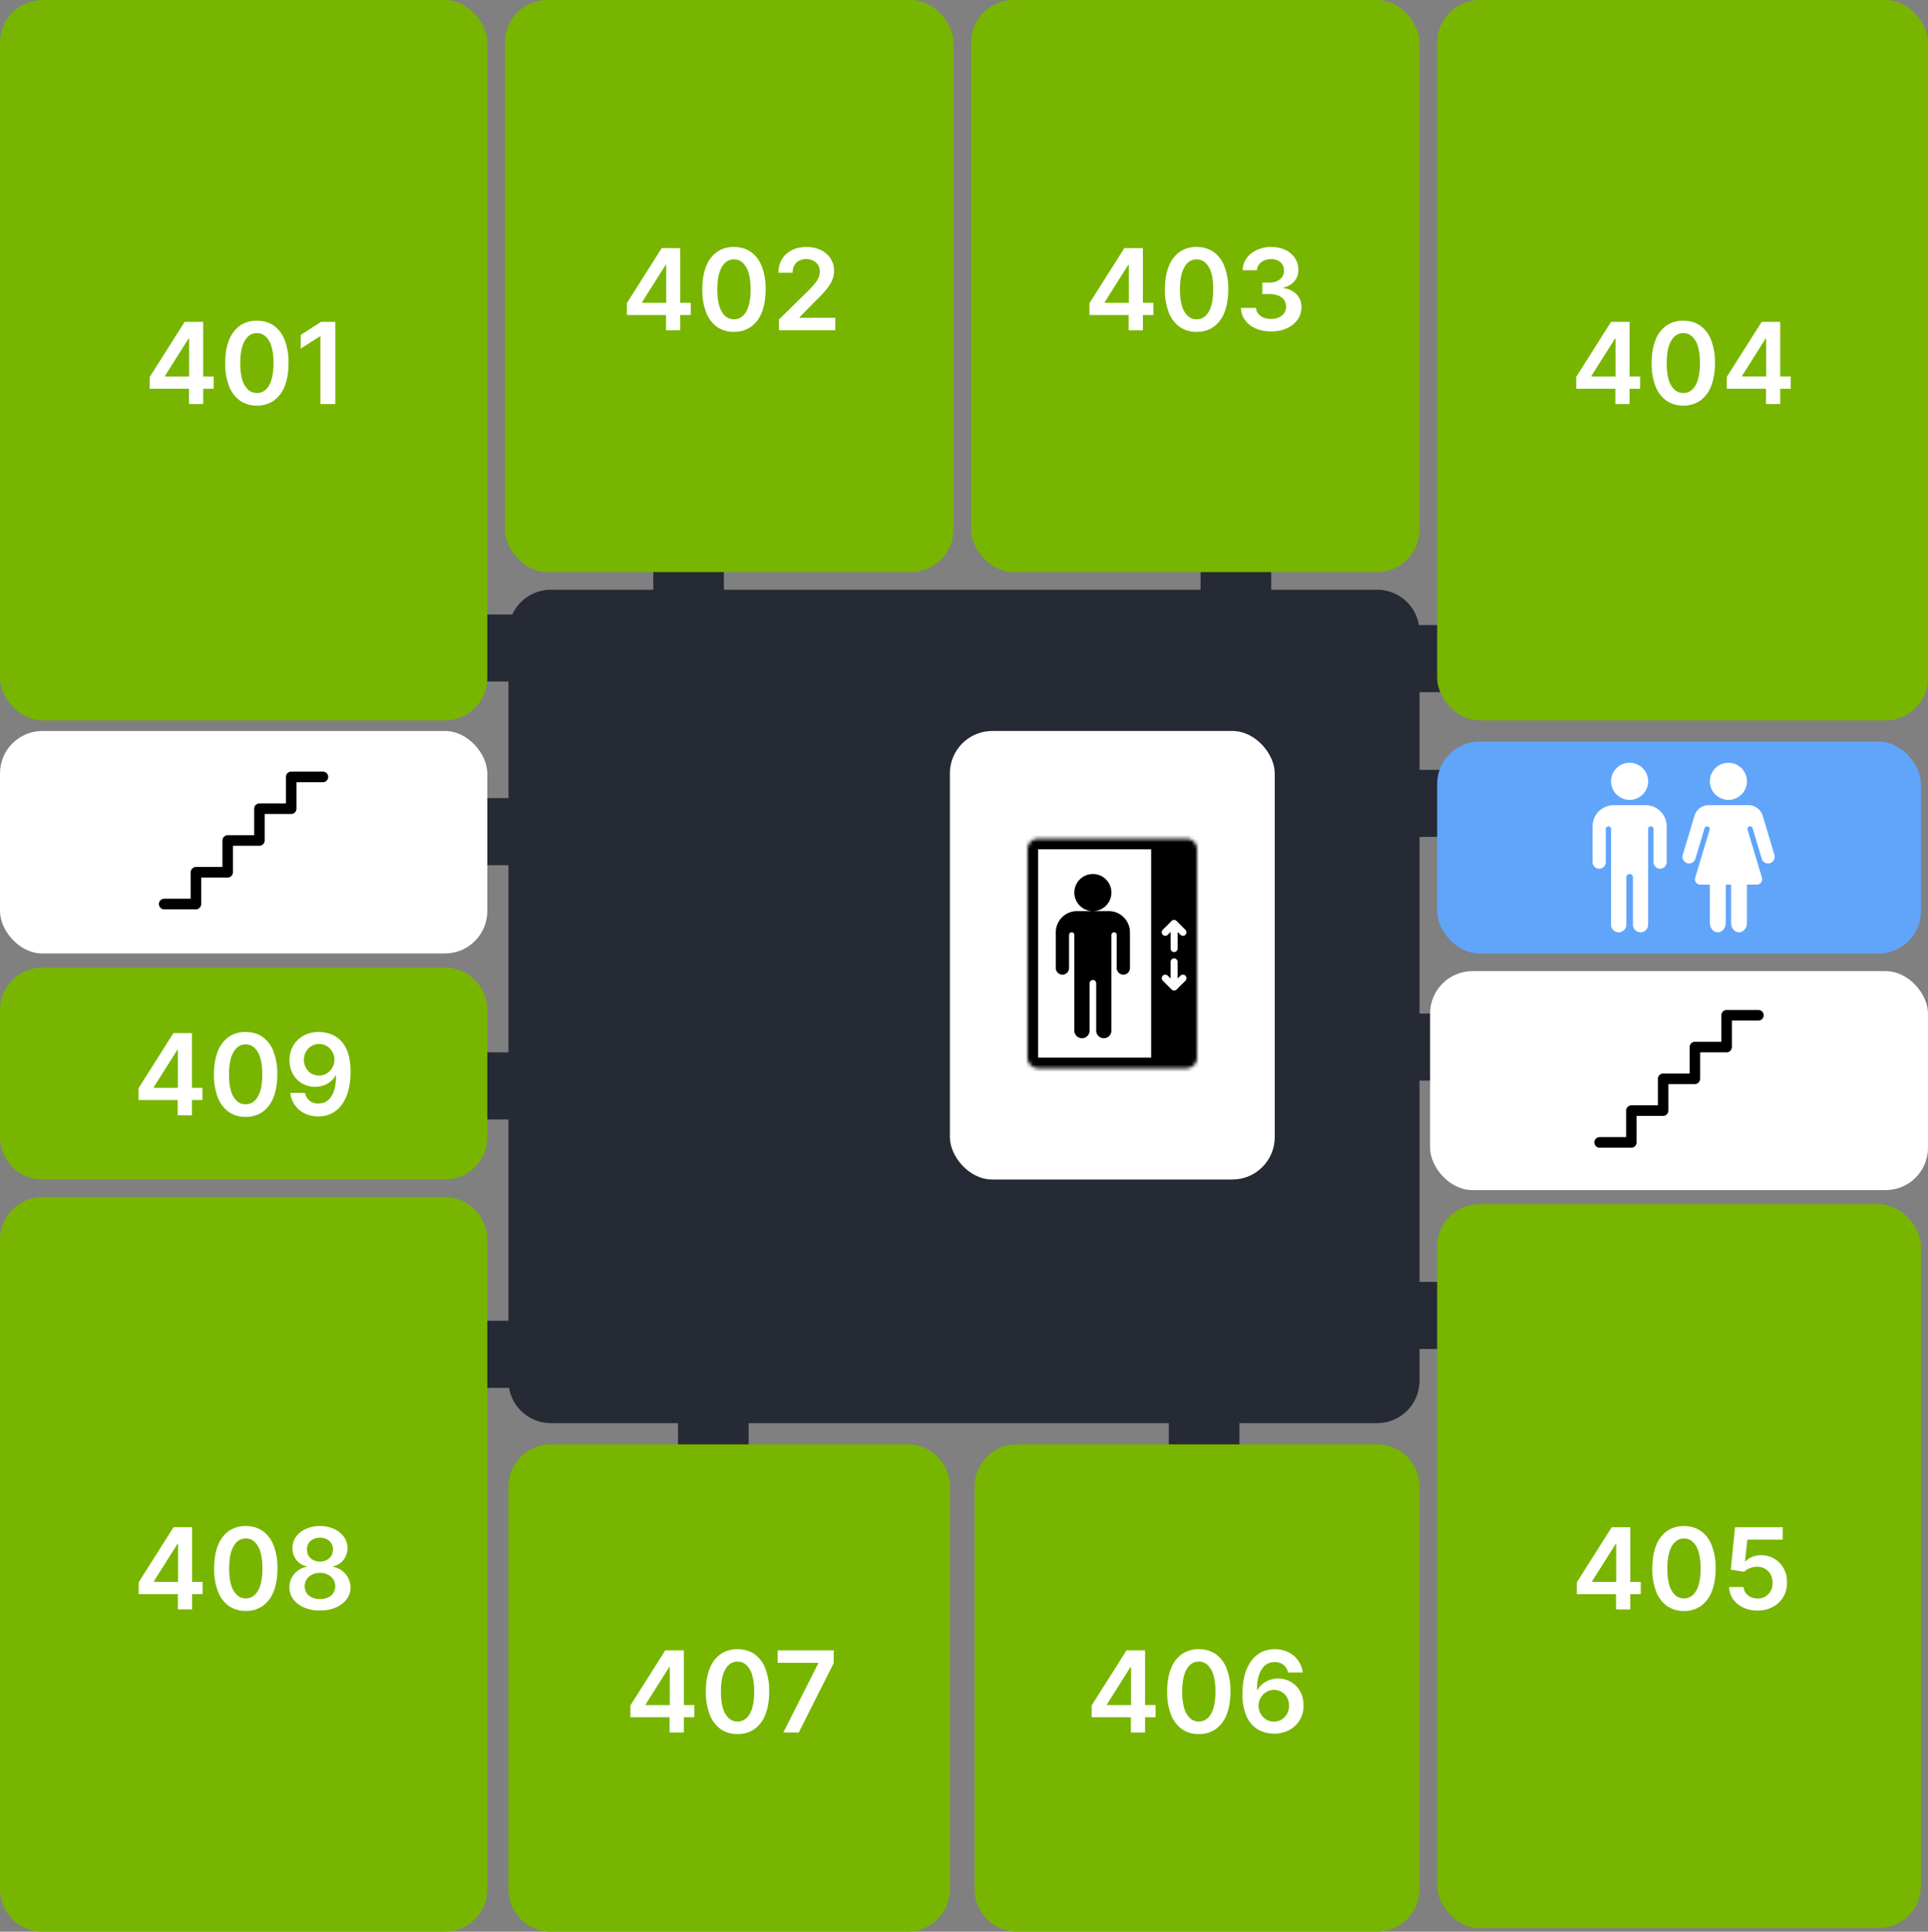 <svg xmlns="http://www.w3.org/2000/svg" width="546" height="547" fill="none" viewBox="0 0 546 547">
  <rect x="0" y="0" width="546" height="547" fill="#808080" stroke="none"/>
  <g>
    <g>
      <path fill="#262A34"
        d="M144 391a12 12 0 0 0 12 12h234a12 12 0 0 0 12-12V179a12 12 0 0 0-12-12H156a12 12 0 0 0-12 12v212Z" />
    </g>
    <g>
      <rect width="18" height="19" x="132" y="298" fill="#262A34" rx="3" />
    </g>
    <g>
      <rect width="18" height="19" x="132" y="174" fill="#262A34" rx="3" />
    </g>
    <g>
      <rect width="18" height="19" x="129" y="226" fill="#262A34" rx="3" />
    </g>
    <g>
      <rect width="18" height="19" x="135" y="374" fill="#262A34" rx="3" />
    </g>
    <g>
      <rect width="20" height="19" x="185" y="157" fill="#262A34" rx="3" />
    </g>
    <g>
      <rect width="20" height="19" x="340" y="155" fill="#262A34" rx="3" />
    </g>
    <g>
      <rect width="20" height="19" x="392" y="177" fill="#262A34" rx="3" />
    </g>
    <g>
      <rect width="20" height="19" x="392" y="218" fill="#262A34" rx="3" />
    </g>
    <g>
      <rect width="20" height="19" x="331" y="393" fill="#262A34" rx="3" />
    </g>
    <g>
      <rect width="20" height="19" x="192" y="393" fill="#262A34" rx="3" />
    </g>
    <g>
      <rect width="20" height="19" x="392" y="363" fill="#262A34" rx="3" />
    </g>
    <g>
      <rect width="20" height="19" x="392" y="287" fill="#262A34" rx="3" />
    </g>
    <g data-object="Сокол__r__2336:778">
      <rect width="127" height="162" x="275" fill="#78B500" rx="12" />
      <path fill="#fff"
        d="M308.53 89.21v-3.35l9.88-15.6h2.8v4.77h-1.71l-6.65 10.53v.19h13.78v3.46h-18.1Zm11.1 4.32v-5.34l.05-1.5V70.26h3.98v23.27h-4.03Zm19.24.44a8.14 8.14 0 0 1-4.82-1.42 9.05 9.05 0 0 1-3.08-4.12 17.74 17.74 0 0 1-1.07-6.51c.01-2.54.37-4.7 1.08-6.48a8.9 8.9 0 0 1 3.08-4.1 8.17 8.17 0 0 1 4.8-1.4c1.87 0 3.47.47 4.81 1.4a8.81 8.81 0 0 1 3.08 4.1 17.36 17.36 0 0 1 1.08 6.48c0 2.54-.36 4.72-1.07 6.52a8.88 8.88 0 0 1-3.08 4.11 8.09 8.09 0 0 1-4.81 1.42Zm0-3.55c1.45 0 2.6-.72 3.44-2.15.85-1.44 1.27-3.56 1.27-6.35 0-1.85-.19-3.4-.57-4.66a6.18 6.18 0 0 0-1.64-2.84 3.58 3.58 0 0 0-2.5-.97c-1.45 0-2.6.72-3.43 2.16-.84 1.43-1.27 3.53-1.28 6.3 0 1.86.18 3.42.56 4.69a6.27 6.27 0 0 0 1.64 2.86c.7.64 1.54.96 2.5.96Zm21.1 3.43c-1.64 0-3.1-.28-4.37-.84a7.3 7.3 0 0 1-3-2.34 6.06 6.06 0 0 1-1.17-3.47h4.27c.04.63.25 1.18.63 1.65.37.46.88.82 1.5 1.08.64.26 1.34.38 2.12.38a5.4 5.4 0 0 0 2.22-.43c.64-.3 1.14-.7 1.5-1.22a3 3 0 0 0 .54-1.81 3.1 3.1 0 0 0-.54-1.86 3.66 3.66 0 0 0-1.62-1.27c-.7-.3-1.54-.45-2.52-.45h-2.06v-3.25h2.06c.81 0 1.52-.14 2.13-.42.6-.28 1.09-.68 1.44-1.18.35-.52.52-1.11.51-1.79a3.1 3.1 0 0 0-.44-1.71 3 3 0 0 0-1.27-1.15 5 5 0 0 0-3.88-.02c-.6.25-1.08.62-1.46 1.1a2.8 2.8 0 0 0-.59 1.68h-4.05a5.9 5.9 0 0 1 1.12-3.43c.73-1 1.7-1.77 2.91-2.32a9.6 9.6 0 0 1 4.08-.84c1.55 0 2.9.3 4.05.87a6.6 6.6 0 0 1 2.67 2.33c.63.98.94 2.06.94 3.24 0 1.31-.38 2.41-1.16 3.3a5.44 5.44 0 0 1-3.04 1.74v.18a5.9 5.9 0 0 1 3.76 1.82 5.17 5.17 0 0 1 1.3 3.64c0 1.3-.37 2.47-1.11 3.5a7.38 7.38 0 0 1-3.05 2.41c-1.28.59-2.76.88-4.43.88Z" />
    </g>
    <g data-object="Сокол__r__2336:2212">
      <rect width="137" height="205" x="407" y="341" fill="#78B500" rx="12" />
      <path fill="#fff"
        d="M446.55 451.42v-3.35l9.88-15.6h2.8v4.77h-1.71l-6.65 10.53v.19h13.78v3.46h-18.1Zm11.1 4.32v-5.34l.05-1.5v-16.43h3.98v23.27h-4.03Zm19.24.44a8.14 8.14 0 0 1-4.82-1.42 9.05 9.05 0 0 1-3.08-4.12 17.72 17.72 0 0 1-1.07-6.51c.01-2.54.37-4.7 1.08-6.48a8.9 8.9 0 0 1 3.08-4.1 8.16 8.16 0 0 1 4.8-1.4c1.87 0 3.47.47 4.81 1.4a8.8 8.8 0 0 1 3.08 4.1 17.36 17.36 0 0 1 1.08 6.48c0 2.54-.36 4.72-1.08 6.52a8.87 8.87 0 0 1-3.07 4.11 8.08 8.08 0 0 1-4.81 1.42Zm0-3.56c1.45 0 2.6-.71 3.44-2.14.85-1.44 1.27-3.56 1.27-6.36 0-1.84-.19-3.4-.58-4.65a6.2 6.2 0 0 0-1.63-2.85 3.59 3.59 0 0 0-2.5-.96c-1.45 0-2.6.72-3.43 2.16-.84 1.43-1.27 3.53-1.28 6.3 0 1.86.18 3.42.56 4.69a6.26 6.26 0 0 0 1.64 2.86c.7.64 1.54.95 2.5.95Zm20.83 3.44a9.38 9.38 0 0 1-4.07-.86 7.26 7.26 0 0 1-2.85-2.36c-.7-1-1.07-2.14-1.11-3.43h4.09c.07.95.49 1.73 1.24 2.34.75.6 1.65.9 2.7.9a4.07 4.07 0 0 0 3.73-2.15c.37-.67.55-1.44.54-2.3a4.77 4.77 0 0 0-.55-2.35 4.17 4.17 0 0 0-1.56-1.6 4.35 4.35 0 0 0-2.27-.59c-.7 0-1.38.12-2.06.39-.67.26-1.2.61-1.6 1.04l-3.8-.62 1.2-12h13.5v3.52h-10l-.68 6.17h.14a4.8 4.8 0 0 1 1.83-1.26 6.46 6.46 0 0 1 2.6-.51 7.16 7.16 0 0 1 6.38 3.72c.63 1.16.95 2.49.95 3.98a7.57 7.57 0 0 1-4.01 6.94 8.93 8.93 0 0 1-4.34 1.03Z" />
    </g>
    <g data-object="Сокол__r__2336:2215">
      <rect width="139" height="204" x="407" fill="#78B500" rx="12" />
      <path fill="#fff"
        d="M446.37 110.1v-3.36l9.87-15.6h2.8v4.77h-1.7l-6.65 10.53v.19h13.78v3.46h-18.1Zm11.1 4.3v-5.33l.04-1.5V91.14h3.98v23.27h-4.02Zm19.23.45a8.13 8.13 0 0 1-4.82-1.42 9.04 9.04 0 0 1-3.08-4.12 17.73 17.73 0 0 1-1.06-6.52c0-2.53.36-4.7 1.07-6.47a8.91 8.91 0 0 1 3.08-4.1 8.16 8.16 0 0 1 4.81-1.4c1.87 0 3.47.47 4.8 1.4a8.8 8.8 0 0 1 3.09 4.1 17.34 17.34 0 0 1 1.08 6.48c0 2.54-.36 4.72-1.08 6.52a8.88 8.88 0 0 1-3.08 4.11 8.09 8.09 0 0 1-4.8 1.42Zm0-3.55c1.46 0 2.6-.72 3.44-2.15.85-1.44 1.28-3.56 1.28-6.36 0-1.84-.2-3.4-.58-4.65a6.18 6.18 0 0 0-1.64-2.84 3.58 3.58 0 0 0-2.5-.97c-1.44 0-2.59.72-3.43 2.16-.84 1.43-1.26 3.53-1.27 6.3-.01 1.86.18 3.42.55 4.69a6.27 6.27 0 0 0 1.64 2.86c.7.64 1.54.95 2.51.95Zm12.32-1.2v-3.36l9.88-15.6h2.8v4.77h-1.71l-6.65 10.53v.19h13.79v3.46h-18.1Zm11.1 4.3v-5.33l.05-1.5V91.14h3.98v23.27h-4.02Z" />
    </g>
    <g data-object="Сокол__r__2336:781">
      <rect width="127" height="162" x="143" fill="#78B500" rx="12" />
      <path fill="#fff"
        d="M177.52 89.21v-3.35l9.87-15.6h2.8v4.77h-1.7l-6.65 10.53v.19h13.78v3.46h-18.1Zm11.1 4.32v-5.34l.04-1.5V70.26h3.98v23.27h-4.02Zm19.23.44a8.14 8.14 0 0 1-4.82-1.42 9.05 9.05 0 0 1-3.07-4.12 17.74 17.74 0 0 1-1.07-6.51c0-2.54.36-4.7 1.08-6.48a8.9 8.9 0 0 1 3.08-4.1 8.16 8.16 0 0 1 4.8-1.4c1.87 0 3.47.47 4.8 1.4a8.8 8.8 0 0 1 3.09 4.1 17.34 17.34 0 0 1 1.08 6.48c0 2.54-.36 4.72-1.08 6.52a8.87 8.87 0 0 1-3.08 4.11 8.08 8.08 0 0 1-4.8 1.42Zm0-3.55c1.46 0 2.6-.72 3.45-2.15.84-1.44 1.27-3.56 1.27-6.35 0-1.85-.2-3.4-.58-4.66a6.18 6.18 0 0 0-1.64-2.84 3.58 3.58 0 0 0-2.5-.97c-1.44 0-2.59.72-3.43 2.16-.84 1.43-1.26 3.53-1.27 6.3-.01 1.86.18 3.42.56 4.69a6.27 6.27 0 0 0 1.63 2.86c.7.64 1.54.96 2.51.96Zm12.74 3.11v-3.05l8.08-7.92c.78-.78 1.42-1.47 1.94-2.08.51-.6.9-1.19 1.15-1.76.26-.56.4-1.17.4-1.81a3.6 3.6 0 0 0-.5-1.9c-.34-.52-.8-.93-1.38-1.22a4.43 4.43 0 0 0-2-.43 4.1 4.1 0 0 0-2 .48c-.58.3-1.03.75-1.34 1.33a4.27 4.27 0 0 0-.47 2.05h-4.01c0-1.47.33-2.76 1-3.85a6.82 6.82 0 0 1 2.8-2.53c1.18-.6 2.55-.9 4.08-.9 1.56 0 2.94.3 4.12.87a6.7 6.7 0 0 1 2.75 2.4c.66 1.02.99 2.18.99 3.48a6.9 6.9 0 0 1-.5 2.57 10.9 10.9 0 0 1-1.76 2.8c-.84 1.02-2 2.25-3.52 3.7l-4 4.09V90h10.13v3.52h-15.96Z" />
    </g>
    <g data-object="Сокол__r__2336:2206">
      <rect width="138" height="204" fill="#78B500" rx="12" />
      <path fill="#fff"
        d="M42.41 110.1v-3.36l9.88-15.6h2.8v4.77h-1.71l-6.65 10.53v.19h13.79v3.46h-18.1Zm11.1 4.3v-5.33l.05-1.5V91.14h3.98v23.27h-4.02Zm19.24.45a8.14 8.14 0 0 1-4.82-1.42 9.04 9.04 0 0 1-3.08-4.12 17.73 17.73 0 0 1-1.07-6.52c.01-2.53.37-4.7 1.08-6.47a8.9 8.9 0 0 1 3.08-4.1 8.16 8.16 0 0 1 4.8-1.4c1.87 0 3.47.47 4.82 1.4a8.8 8.8 0 0 1 3.07 4.1 17.35 17.35 0 0 1 1.08 6.48c0 2.54-.36 4.72-1.08 6.52a8.87 8.87 0 0 1-3.07 4.11 8.08 8.08 0 0 1-4.81 1.42Zm0-3.55c1.45 0 2.6-.72 3.44-2.15.85-1.44 1.27-3.56 1.27-6.36 0-1.84-.19-3.4-.58-4.65a6.18 6.18 0 0 0-1.63-2.84 3.58 3.58 0 0 0-2.5-.97c-1.45 0-2.6.72-3.43 2.16-.84 1.43-1.27 3.53-1.28 6.3 0 1.86.18 3.42.56 4.69a6.27 6.27 0 0 0 1.64 2.86c.7.64 1.54.95 2.5.95Zm22.2-20.16v23.27h-4.21V95.24h-.14l-5.44 3.48v-3.87l5.78-3.71h4.02Z" />
    </g>
    <g data-object="Сокол__t__2873:2492">
      <rect width="137" height="60" x="407" y="210" fill="#60A5FA" rx="12" />
      <g fill="#fff">
        <path
          d="M461.5 226.5a5.25 5.25 0 1 0 0-10.5 5.25 5.25 0 0 0 0 10.5Zm4.5 1.5h-9a6.01 6.01 0 0 0-6 6v10.08a1.9 1.9 0 0 0 1.8 1.92 1.88 1.88 0 0 0 1.95-1.88v-9.34a.77.77 0 0 1 .7-.78.74.74 0 0 1 .74.45c.04.1.06.2.06.3v27.1a2.15 2.15 0 1 0 4.31 0v-13.38a.96.96 0 0 1 .88-.97.93.93 0 0 1 1 .94v13.4a2.15 2.15 0 1 0 4.31 0v-27.06a.77.77 0 0 1 .7-.78.74.74 0 0 1 .74.45c.04.1.06.2.06.3v9.33a1.9 1.9 0 0 0 1.8 1.92 1.88 1.88 0 0 0 1.95-1.88V234a6.01 6.01 0 0 0-6-6Z" />
      </g>
      <g fill="#fff" clip-path="url(#a)">
        <path
          d="M489.48 226.5a5.25 5.25 0 1 0 0-10.5 5.25 5.25 0 0 0 0 10.5Zm13.02 15.55-.97-3.22v-.01l-2.1-7.02h-.01l-.24-.8a4.2 4.2 0 0 0-4.03-3H483.9a4.2 4.2 0 0 0-4.03 3l-.24.8-2.1 7.02-.98 3.23a1.9 1.9 0 0 0 1.18 2.36 1.89 1.89 0 0 0 2.05-.58c.16-.19.28-.41.35-.66l2.4-7.99.2-.68a.75.75 0 0 1 .83-.48.75.75 0 0 1 .63.73c0 .05 0 .1-.02.15l-4.1 13.67a1.48 1.48 0 0 0 .24 1.33 1.5 1.5 0 0 0 1.2.6h2.72v10.75c0 1.55.98 2.75 2.25 2.75 1.26 0 2.25-1.2 2.25-2.75V250.5h1.5v10.75c0 1.55.98 2.75 2.25 2.75 1.26 0 2.25-1.2 2.25-2.75V250.5h2.8a1.51 1.51 0 0 0 1.21-.6 1.5 1.5 0 0 0 .24-1.33l-4.1-13.67a.75.75 0 0 1 1.12-.8c.14.1.26.24.32.4l.2.68 2.4 8a1.87 1.87 0 0 0 2.4 1.23 1.9 1.9 0 0 0 1.18-2.36Z" />
      </g>
    </g>
    <g data-object="Сокол__s__2280:79">
      <rect width="141" height="62" x="405" y="275" fill="#fff" rx="12" />
      <g clip-path="url(#b)">
        <path fill="#000"
          d="M497.95 289h-7.49v7.5c0 .13-.01.22-.04.28a1.47 1.47 0 0 1-1.46 1.22h-7.49v7.5c0 .13-.02.22-.05.28a1.48 1.48 0 0 1-1.45 1.22h-7.49v7.5c0 .13-.02.22-.05.28-.06.35-.22.63-.49.87a1.4 1.4 0 0 1-.96.35h-7.5v7.5c0 .13 0 .22-.04.28A1.48 1.48 0 0 1 462 325h-9c-.4 0-.75-.15-1.05-.44a1.5 1.5 0 0 1 0-2.12c.3-.3.65-.44 1.06-.44h7.5v-7.5c0-.13 0-.22.04-.28.06-.35.23-.63.51-.87.28-.23.6-.35.94-.35h7.5v-7.5c0-.13 0-.22.04-.28.06-.35.23-.63.51-.87.28-.23.6-.35.94-.35h7.5v-7.5c0-.1 0-.19.04-.28.06-.35.24-.63.52-.87.28-.23.59-.35.93-.35h7.5v-7.5c0-.13.01-.22.04-.28a1.48 1.48 0 0 1 1.45-1.22h9c.4 0 .75.15 1.05.44.3.3.44.65.44 1.06 0 .4-.14.76-.44 1.06-.3.3-.65.44-1.06.44Z" />
      </g>
    </g>
    <g data-object="Сокол__r__2280:81">
      <path fill="#78B500"
        d="M276 421a12 12 0 0 1 12-12h102a12 12 0 0 1 12 12v114a12 12 0 0 1-12 12H288a12 12 0 0 1-12-12V421Z" />
      <path fill="#fff"
        d="M309.16 486.28v-3.35l9.87-15.6h2.8v4.77h-1.7l-6.65 10.53v.19h13.78v3.46h-18.1Zm11.1 4.32v-5.34l.05-1.5v-16.43h3.97v23.27h-4.02Zm19.23.44a8.13 8.13 0 0 1-4.81-1.42 9.05 9.05 0 0 1-3.08-4.12 17.74 17.74 0 0 1-1.07-6.51c0-2.54.36-4.7 1.08-6.48a8.91 8.91 0 0 1 3.08-4.1 8.17 8.17 0 0 1 4.8-1.4c1.87 0 3.47.47 4.81 1.4a8.81 8.81 0 0 1 3.08 4.1 17.34 17.34 0 0 1 1.08 6.48c0 2.54-.36 4.72-1.08 6.52a8.88 8.88 0 0 1-3.08 4.11 8.09 8.09 0 0 1-4.8 1.42Zm0-3.55c1.46 0 2.6-.72 3.45-2.15.84-1.44 1.27-3.56 1.27-6.35 0-1.85-.2-3.4-.58-4.66a6.19 6.19 0 0 0-1.64-2.84 3.58 3.58 0 0 0-2.5-.97c-1.44 0-2.59.72-3.43 2.16-.84 1.43-1.26 3.53-1.27 6.3 0 1.86.18 3.42.56 4.69a6.27 6.27 0 0 0 1.63 2.86c.7.64 1.54.96 2.51.96Zm21.27 3.43c-1.12 0-2.2-.2-3.26-.58a7.68 7.68 0 0 1-2.87-1.88 9.22 9.22 0 0 1-2.02-3.46 16.4 16.4 0 0 1-.74-5.38c0-1.99.21-3.77.64-5.33a11.76 11.76 0 0 1 1.83-3.95 8.07 8.07 0 0 1 2.87-2.48 8.3 8.3 0 0 1 3.79-.85 8.5 8.5 0 0 1 3.88.86 7.32 7.32 0 0 1 4.05 5.73h-4.15c-.21-.9-.65-1.6-1.3-2.14a3.76 3.76 0 0 0-2.48-.8c-1.62 0-2.86.7-3.73 2.1-.87 1.4-1.3 3.32-1.3 5.77h.15c.37-.66.85-1.24 1.44-1.71a7.05 7.05 0 0 1 4.38-1.5 6.99 6.99 0 0 1 6.26 3.67c.64 1.13.95 2.44.94 3.9a7.59 7.59 0 0 1-3.99 6.99 8.84 8.84 0 0 1-4.4 1.04Zm-.03-3.41a4.15 4.15 0 0 0 3.77-2.23 4.6 4.6 0 0 0 .55-2.3 4.46 4.46 0 0 0-.54-2.25 4.16 4.16 0 0 0-3.72-2.2 4.19 4.19 0 0 0-3.1 1.33 4.58 4.58 0 0 0 .83 7.03c.65.42 1.39.62 2.21.62Z" />
    </g>
    <g data-object="Сокол__r__2280:82">
      <path fill="#78B500"
        d="M144 421a12 12 0 0 1 12-12h101a12 12 0 0 1 12 12v114a12 12 0 0 1-12 12H156a12 12 0 0 1-12-12V421Z" />
      <path fill="#fff"
        d="M178.53 486.28v-3.35l9.88-15.6h2.8v4.77h-1.71l-6.65 10.53v.19h13.78v3.46h-18.1Zm11.1 4.32v-5.34l.05-1.5v-16.43h3.98v23.27h-4.03Zm19.24.44a8.14 8.14 0 0 1-4.82-1.42 9.05 9.05 0 0 1-3.08-4.12 17.72 17.72 0 0 1-1.07-6.51c0-2.54.37-4.7 1.08-6.48a8.91 8.91 0 0 1 3.08-4.1 8.17 8.17 0 0 1 4.8-1.4c1.87 0 3.47.47 4.81 1.4a8.8 8.8 0 0 1 3.08 4.1 17.36 17.36 0 0 1 1.08 6.48c0 2.54-.36 4.72-1.08 6.52a8.87 8.87 0 0 1-3.08 4.11 8.08 8.08 0 0 1-4.8 1.42Zm0-3.55c1.45 0 2.6-.72 3.44-2.15.85-1.44 1.27-3.56 1.27-6.35 0-1.85-.19-3.4-.58-4.66a6.2 6.2 0 0 0-1.63-2.84 3.58 3.58 0 0 0-2.5-.97c-1.45 0-2.6.72-3.44 2.16-.84 1.43-1.26 3.53-1.27 6.3 0 1.86.18 3.42.56 4.69a6.26 6.26 0 0 0 1.64 2.86c.7.64 1.54.96 2.5.96Zm12.97 3.11 9.9-19.6v-.15h-11.5v-3.52h15.86v3.6l-9.89 19.67h-4.37Z" />
    </g>
    <g data-object="Сокол__r__2280:84">
      <path fill="#78B500"
        d="M0 351a12 12 0 0 1 12-12h114a12 12 0 0 1 12 12v184a12 12 0 0 1-12 12H12a12 12 0 0 1-12-12V351Z" />
      <path fill="#fff"
        d="M39.27 451.41v-3.35l9.88-15.6h2.8v4.77h-1.71l-6.65 10.53v.19h13.78v3.46h-18.1Zm11.1 4.32v-5.34l.05-1.5v-16.43h3.98v23.27h-4.03Zm19.24.44a8.14 8.14 0 0 1-4.82-1.42 9.04 9.04 0 0 1-3.08-4.12 17.73 17.73 0 0 1-1.07-6.51c0-2.54.37-4.7 1.08-6.48a8.9 8.9 0 0 1 3.08-4.1 8.16 8.16 0 0 1 4.8-1.4c1.87 0 3.47.47 4.81 1.4a8.8 8.8 0 0 1 3.08 4.1 17.34 17.34 0 0 1 1.08 6.48c0 2.54-.36 4.72-1.08 6.52a8.87 8.87 0 0 1-3.08 4.11 8.08 8.08 0 0 1-4.8 1.42Zm0-3.55c1.45 0 2.6-.72 3.44-2.15.85-1.44 1.27-3.56 1.27-6.35 0-1.85-.19-3.4-.58-4.66a6.18 6.18 0 0 0-1.63-2.84 3.58 3.58 0 0 0-2.5-.97c-1.45 0-2.6.72-3.43 2.16-.85 1.43-1.27 3.53-1.28 6.3 0 1.86.18 3.42.56 4.69a6.27 6.27 0 0 0 1.64 2.86c.7.64 1.54.96 2.5.96Zm21.01 3.43a11.2 11.2 0 0 1-4.5-.85 7.49 7.49 0 0 1-3.07-2.33 5.5 5.5 0 0 1-1.09-3.38c0-.98.2-1.87.64-2.7a6 6 0 0 1 4.23-3.1v-.15a4.92 4.92 0 0 1-2.91-1.83 5.28 5.28 0 0 1-1.1-3.33c0-1.2.33-2.27 1-3.2a6.82 6.82 0 0 1 2.78-2.22 9.44 9.44 0 0 1 4.02-.82c1.5 0 2.82.27 3.99.82a6.82 6.82 0 0 1 2.77 2.21 5.34 5.34 0 0 1 1.03 3.2c0 1.27-.38 2.38-1.13 3.34a4.91 4.91 0 0 1-2.87 1.83v.16a6 6 0 0 1 4.86 5.8 5.5 5.5 0 0 1-1.11 3.37 7.49 7.49 0 0 1-3.07 2.33c-1.3.56-2.79.85-4.47.85Zm0-3.25a5.4 5.4 0 0 0 2.27-.44 3.45 3.45 0 0 0 2.05-3.16c0-.75-.2-1.4-.58-1.97a3.81 3.81 0 0 0-1.53-1.35 4.81 4.81 0 0 0-2.2-.49c-.84 0-1.58.16-2.24.49a3.9 3.9 0 0 0-1.54 1.35 3.45 3.45 0 0 0-.55 1.97 3.3 3.3 0 0 0 2.03 3.14c.65.3 1.41.46 2.3.46Zm0-10.6a4 4 0 0 0 1.89-.44 3.3 3.3 0 0 0 1.8-2.98 3.34 3.34 0 0 0-.48-1.75c-.31-.51-.75-.9-1.3-1.17a4.17 4.17 0 0 0-1.9-.43 4.3 4.3 0 0 0-1.95.43 3.08 3.08 0 0 0-1.74 2.92c0 .67.14 1.27.45 1.78.32.5.76.9 1.31 1.2a4 4 0 0 0 1.92.44Z" />
    </g>
    <g data-object="Сокол__r__2873:2489">
      <path fill="#78B500"
        d="M0 286a12 12 0 0 1 12-12h114a12 12 0 0 1 12 12v36a12 12 0 0 1-12 12H12a12 12 0 0 1-12-12v-36Z" />
      <path fill="#fff"
        d="M39.23 311.5v-3.34l9.87-15.6h2.8v4.77h-1.7l-6.66 10.53v.18h13.79v3.47h-18.1Zm11.1 4.33v-5.34l.04-1.5v-16.44h3.98v23.28h-4.02Zm19.23.44a8.14 8.14 0 0 1-4.82-1.42 9.05 9.05 0 0 1-3.08-4.13 17.74 17.74 0 0 1-1.07-6.5c.01-2.55.37-4.7 1.08-6.49a8.9 8.9 0 0 1 3.08-4.09 8.17 8.17 0 0 1 4.81-1.4c1.86 0 3.47.46 4.8 1.4a8.8 8.8 0 0 1 3.09 4.1 17.35 17.35 0 0 1 1.08 6.47c0 2.55-.36 4.72-1.08 6.53a8.87 8.87 0 0 1-3.08 4.1 8.08 8.08 0 0 1-4.8 1.43Zm0-3.56c1.46 0 2.6-.71 3.44-2.14.85-1.44 1.28-3.56 1.28-6.36 0-1.85-.2-3.4-.58-4.66a6.19 6.19 0 0 0-1.64-2.84 3.59 3.59 0 0 0-2.5-.96c-1.45 0-2.59.72-3.43 2.16-.84 1.43-1.27 3.53-1.27 6.3-.01 1.86.17 3.42.55 4.68a6.27 6.27 0 0 0 1.64 2.87c.7.63 1.54.95 2.51.95Zm20.82-20.47c1.12 0 2.2.2 3.25.59 1.06.38 2.02 1 2.87 1.86a9 9 0 0 1 2.02 3.44c.5 1.44.75 3.22.75 5.34 0 2-.2 3.8-.64 5.37a11.91 11.91 0 0 1-1.83 3.98 8.07 8.07 0 0 1-2.87 2.47 8.25 8.25 0 0 1-3.79.85 8.54 8.54 0 0 1-3.9-.86 7.35 7.35 0 0 1-4.03-5.8h4.15c.21.93.64 1.66 1.3 2.21.65.54 1.48.8 2.48.8 1.62 0 2.86-.7 3.73-2.1.87-1.4 1.3-3.34 1.3-5.84h-.15a5.98 5.98 0 0 1-3.46 2.83c-.74.26-1.53.39-2.36.39a7.04 7.04 0 0 1-6.26-3.66 8 8 0 0 1-.96-3.9 8 8 0 0 1 1.05-4.08 7.59 7.59 0 0 1 2.94-2.86 8.71 8.71 0 0 1 4.41-1.03Zm.01 3.4a4.17 4.17 0 0 0-3.76 2.22 4.76 4.76 0 0 0 0 4.51 4.14 4.14 0 0 0 3.72 2.2 4.19 4.19 0 0 0 3.1-1.34 4.62 4.62 0 0 0 1.26-3.14c0-.8-.19-1.53-.57-2.2a4.39 4.39 0 0 0-1.53-1.63 4.04 4.04 0 0 0-2.22-.62Z" />
    </g>
    <g data-object="Сокол__s__2280:86">
      <rect width="138" height="63" y="207" fill="#fff" rx="12" />
      <g>
        <path fill="#000"
          d="M91.45 221.5h-7.49v7.5c0 .13-.01.22-.04.28a1.48 1.48 0 0 1-1.46 1.22h-7.49v7.5c0 .13-.01.22-.05.28a1.48 1.48 0 0 1-1.45 1.22h-7.49v7.5c0 .13-.02.22-.05.28a1.48 1.48 0 0 1-1.45 1.22h-7.5v7.5c0 .13 0 .22-.04.28a1.48 1.48 0 0 1-1.45 1.22h-9c-.4 0-.75-.15-1.05-.44a1.5 1.5 0 0 1 0-2.12c.3-.3.65-.44 1.06-.44H54V247c0-.13 0-.22.04-.28.06-.34.23-.63.51-.87.28-.23.6-.35.94-.35h7.5V238c0-.13 0-.22.04-.28.06-.34.23-.63.51-.87.29-.23.6-.35.94-.35h7.5V229c0-.1 0-.19.04-.28.06-.34.23-.63.52-.87.28-.23.59-.35.93-.35h7.5V220c0-.13.01-.22.04-.28a1.48 1.48 0 0 1 1.45-1.22h9c.4 0 .75.15 1.05.44a1.5 1.5 0 0 1 0 2.12c-.3.3-.65.44-1.06.44Z" />
      </g>
    </g>
    <g data-object="Сокол__e__2280:87">
      <rect width="92" height="127" x="269" y="207" fill="#fff" rx="12" />
      <g>
        <g>
          <mask id="c" fill="#fff">
            <path
              d="M291 240.5a3 3 0 0 1 3-3h42a3 3 0 0 1 3 3v59a3 3 0 0 1-3 3h-42a3 3 0 0 1-3-3v-59Z" />
          </mask>
          <path fill="#000"
            d="M288 240.5a6 6 0 0 1 6-6h52a6 6 0 0 1 6 6h-64Zm64 59a6 6 0 0 1-6 6h-52a6 6 0 0 1-6-6h64Zm-58 6a6 6 0 0 1-6-6v-59a6 6 0 0 1 6-6v71Zm52-71a6 6 0 0 1 6 6v59a6 6 0 0 1-6 6l-20-6v-59l20-6Z"
            mask="url(#c)" />
        </g>
        <path fill="#fff"
          d="m330.71 264.7.8-.8v4.6a1 1 0 1 0 1.99 0v-4.6l.79.8a.99.99 0 0 0 1.09.23 1 1 0 0 0 .32-1.64l-2.5-2.5a.87.87 0 0 0-.32-.22 1 1 0 0 0-.76 0 1 1 0 0 0-.33.22l-2.5 2.5a1 1 0 0 0 1.42 1.42Zm3.58 11.59-.8.8v-4.6a1 1 0 1 0-1.99 0v4.6l-.79-.8a1.01 1.01 0 0 0-1.1-.22 1.01 1.01 0 0 0-.53 1.31c.05.13.12.24.21.33l2.5 2.5c.1.1.2.16.33.21a.93.93 0 0 0 .76 0c.12-.05.23-.12.33-.21l2.5-2.5a1 1 0 0 0-1.42-1.42Z" />
        <path fill="#000"
          d="M309.5 258a5.25 5.25 0 1 0 0-10.5 5.25 5.25 0 0 0 0 10.5Zm4.5 0h-9a6.01 6.01 0 0 0-6 6v10.08a1.9 1.9 0 0 0 1.8 1.92 1.88 1.88 0 0 0 1.95-1.88v-9.35a.77.77 0 0 1 .7-.77.74.74 0 0 1 .74.45c.04.1.06.2.06.3v27.1a2.15 2.15 0 1 0 4.31 0v-13.38a.96.96 0 0 1 .88-.97.93.93 0 0 1 1 .94v13.4a2.15 2.15 0 1 0 4.31 0v-27.06a.77.77 0 0 1 .7-.78.74.74 0 0 1 .74.45c.04.1.06.2.06.3v9.33a1.9 1.9 0 0 0 1.8 1.92 1.88 1.88 0 0 0 1.95-1.88V264a6.01 6.01 0 0 0-6-6Z" />
      </g>
    </g>
  </g>
  <defs>
    <clipPath id="a">
      <path fill="#fff" d="M465.5 216h48v48h-48z" />
    </clipPath>
    <clipPath id="b">
      <path fill="#fff" d="M451.5 282h48v48h-48z" />
    </clipPath>
  </defs>
</svg>